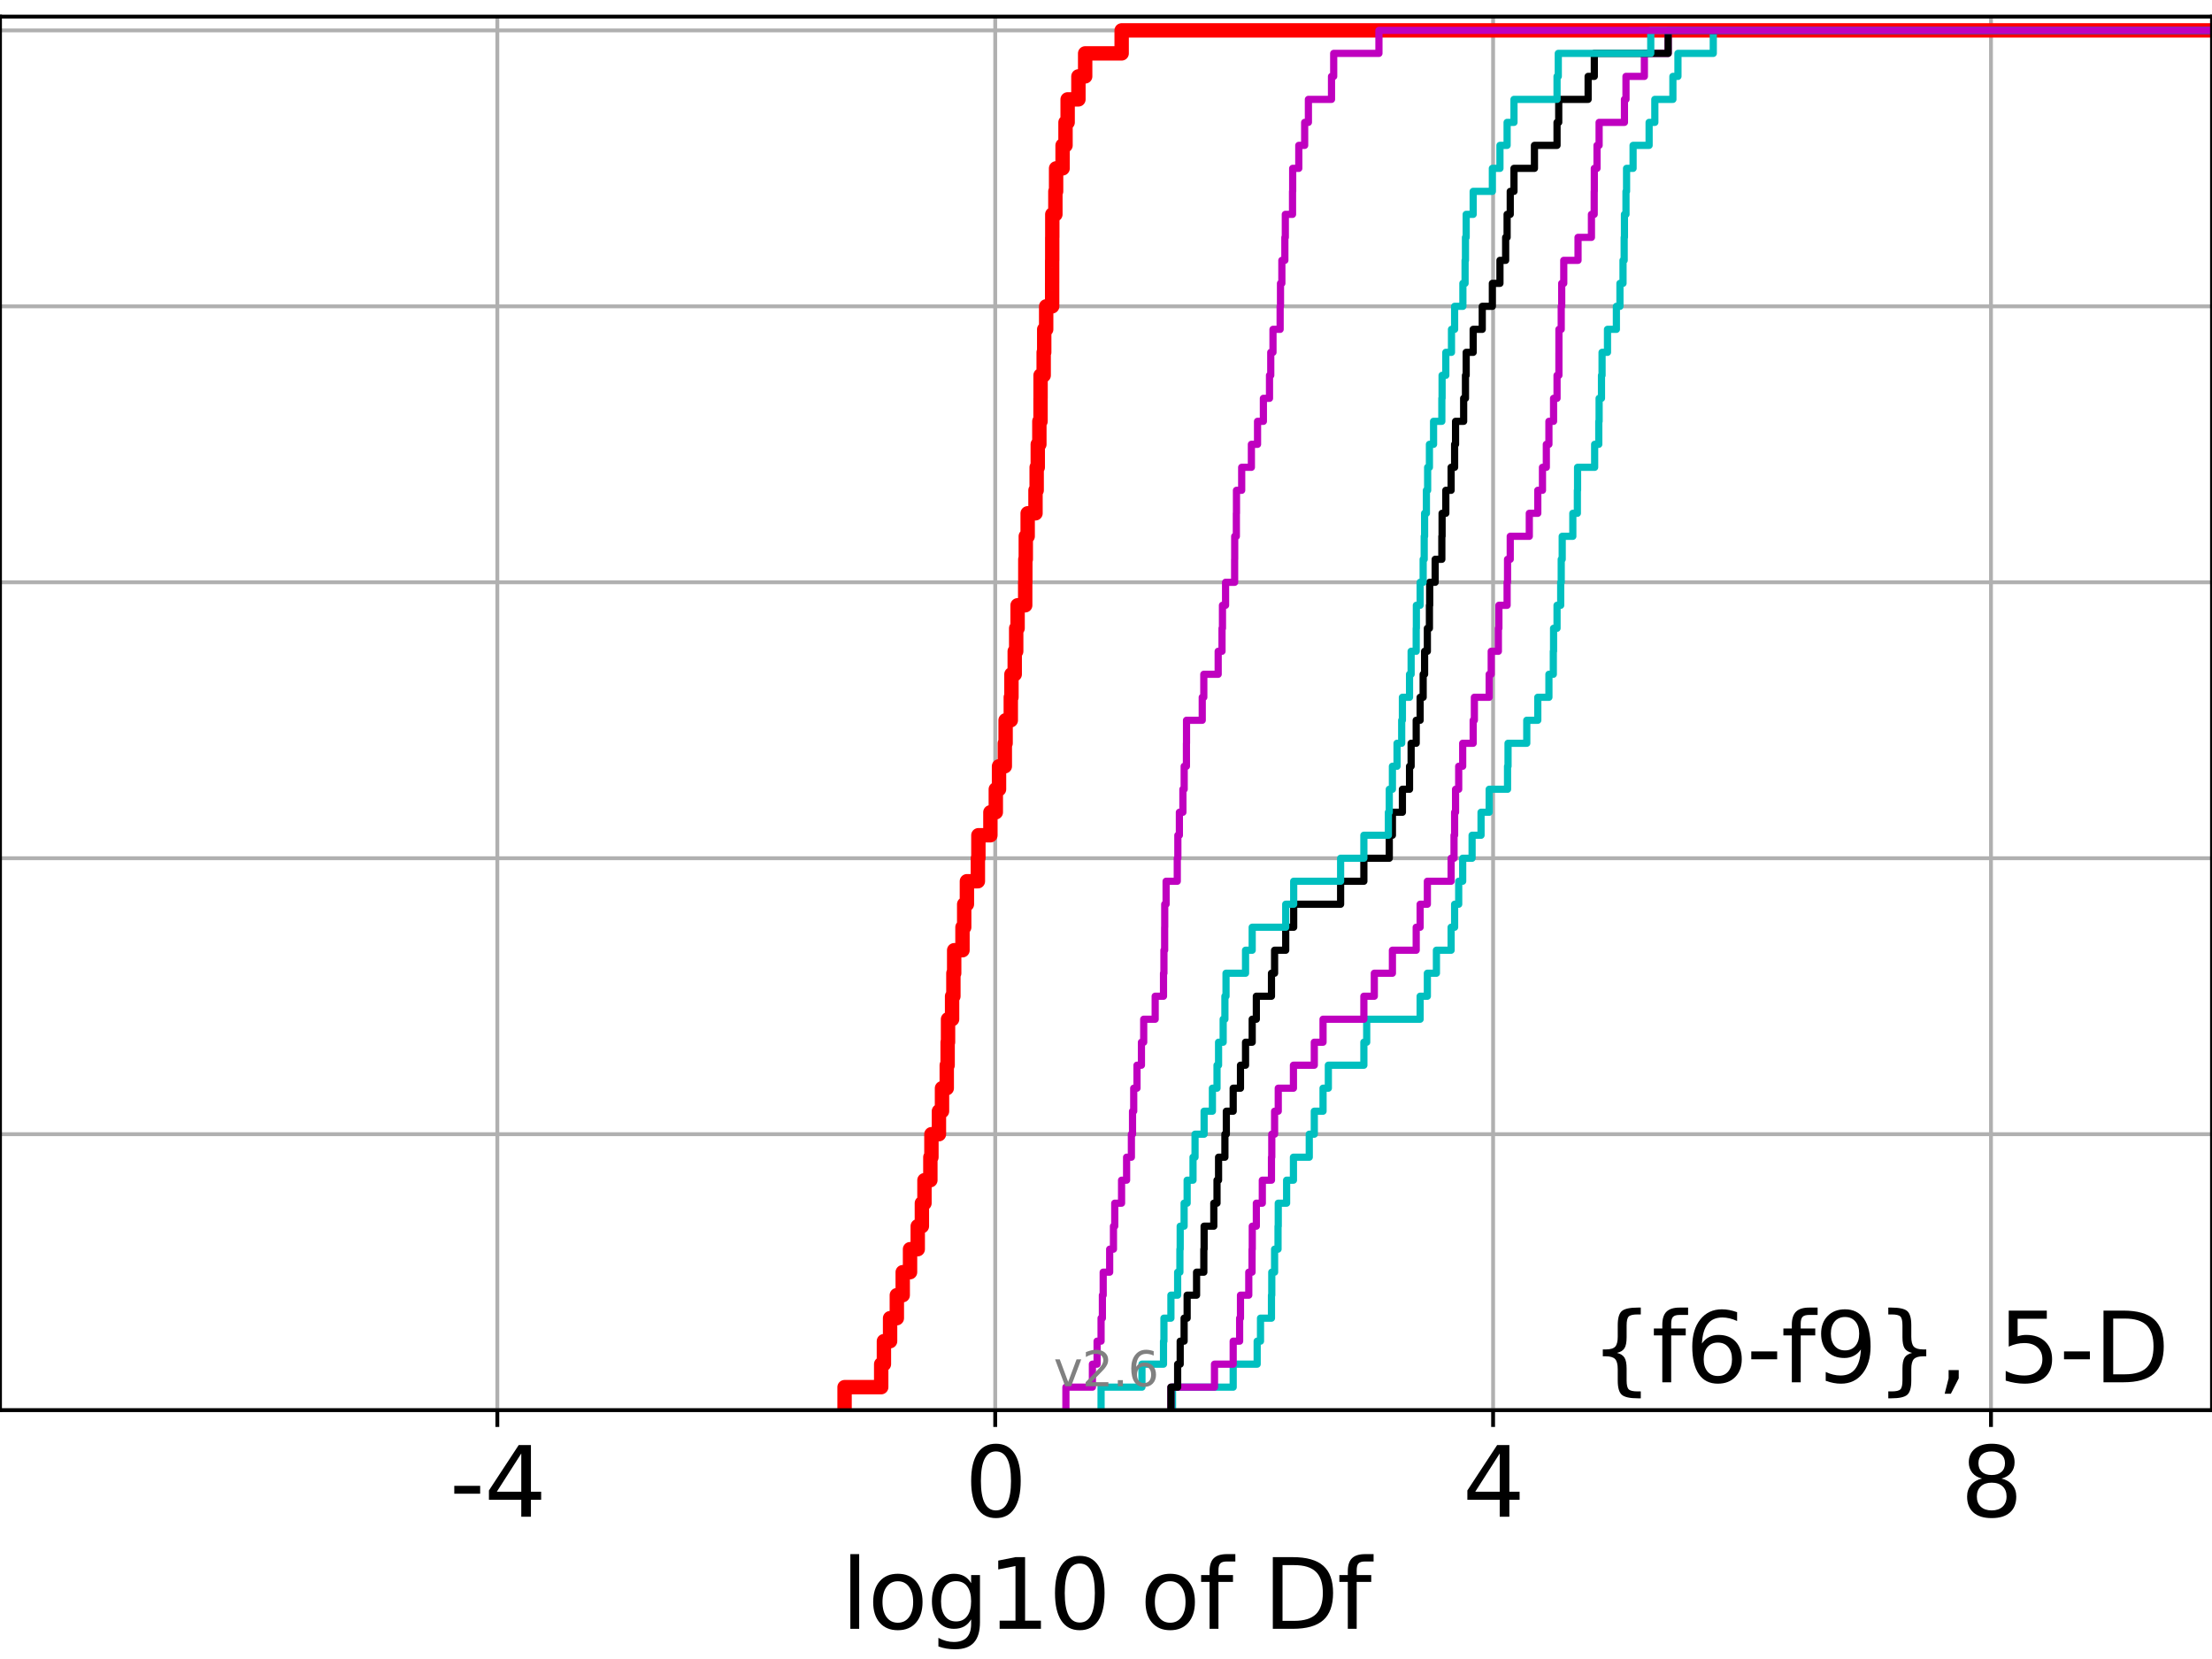 <?xml version="1.0" encoding="utf-8" standalone="no"?>
<!DOCTYPE svg PUBLIC "-//W3C//DTD SVG 1.1//EN"
  "http://www.w3.org/Graphics/SVG/1.1/DTD/svg11.dtd">
<svg height="345.6pt" version="1.1" viewBox="0 0 460.8 345.6" width="460.8pt" xmlns="http://www.w3.org/2000/svg" xmlns:xlink="http://www.w3.org/1999/xlink">
 <defs>
  <style type="text/css">*{stroke-linecap:butt;stroke-linejoin:round;}</style>
 </defs>
 <g id="figure_1">
  <g id="patch_1">
   <path d="M 0 345.6 
L 460.8 345.6 
L 460.8 0 
L 0 0 
z
" style="fill:#ffffff;"/>
  </g>
  <g id="axes_1">
   <g id="patch_2">
    <path d="M 0 293.76 
L 460.8 293.76 
L 460.8 3.456 
L 0 3.456 
z
" style="fill:#ffffff;"/>
   </g>
   <g id="matplotlib.axis_1">
    <g id="xtick_1">
     <g id="line2d_1">
      <path clip-path="url(#p308b73ae16)" d="M 103.605 293.76 
L 103.605 3.456 
" style="fill:none;stroke:#b0b0b0;stroke-linecap:square;stroke-width:0.8;"/>
     </g>
     <g id="line2d_2">
      <defs>
       <path d="M 0 0 
L 0 3.5 
" id="m2542be788d" style="stroke:#000000;stroke-width:0.8;"/>
      </defs>
      <g>
       <use style="stroke:#000000;stroke-width:0.8;" x="103.605" xlink:href="#m2542be788d" y="293.76"/>
      </g>
     </g>
     <g id="text_1">
      <!-- -4 -->
      <g transform="translate(93.635 315.957)scale(0.2 -0.2)">
       <defs>
        <path d="M 313 2009 
L 1997 2009 
L 1997 1497 
L 313 1497 
L 313 2009 
z
" id="DejaVuSans-2d" transform="scale(0.016)"/>
        <path d="M 2419 4116 
L 825 1625 
L 2419 1625 
L 2419 4116 
z
M 2253 4666 
L 3047 4666 
L 3047 1625 
L 3713 1625 
L 3713 1100 
L 3047 1100 
L 3047 0 
L 2419 0 
L 2419 1100 
L 313 1100 
L 313 1709 
L 2253 4666 
z
" id="DejaVuSans-34" transform="scale(0.016)"/>
       </defs>
       <use xlink:href="#DejaVuSans-2d"/>
       <use x="36.084" xlink:href="#DejaVuSans-34"/>
      </g>
     </g>
    </g>
    <g id="xtick_2">
     <g id="line2d_3">
      <path clip-path="url(#p308b73ae16)" d="M 207.323 293.76 
L 207.323 3.456 
" style="fill:none;stroke:#b0b0b0;stroke-linecap:square;stroke-width:0.8;"/>
     </g>
     <g id="line2d_4">
      <g>
       <use style="stroke:#000000;stroke-width:0.8;" x="207.323" xlink:href="#m2542be788d" y="293.76"/>
      </g>
     </g>
     <g id="text_2">
      <!-- 0 -->
      <g transform="translate(200.96 315.957)scale(0.2 -0.2)">
       <defs>
        <path d="M 2034 4250 
Q 1547 4250 1301 3770 
Q 1056 3291 1056 2328 
Q 1056 1369 1301 889 
Q 1547 409 2034 409 
Q 2525 409 2770 889 
Q 3016 1369 3016 2328 
Q 3016 3291 2770 3770 
Q 2525 4250 2034 4250 
z
M 2034 4750 
Q 2819 4750 3233 4129 
Q 3647 3509 3647 2328 
Q 3647 1150 3233 529 
Q 2819 -91 2034 -91 
Q 1250 -91 836 529 
Q 422 1150 422 2328 
Q 422 3509 836 4129 
Q 1250 4750 2034 4750 
z
" id="DejaVuSans-30" transform="scale(0.016)"/>
       </defs>
       <use xlink:href="#DejaVuSans-30"/>
      </g>
     </g>
    </g>
    <g id="xtick_3">
     <g id="line2d_5">
      <path clip-path="url(#p308b73ae16)" d="M 311.04 293.76 
L 311.04 3.456 
" style="fill:none;stroke:#b0b0b0;stroke-linecap:square;stroke-width:0.8;"/>
     </g>
     <g id="line2d_6">
      <g>
       <use style="stroke:#000000;stroke-width:0.8;" x="311.04" xlink:href="#m2542be788d" y="293.76"/>
      </g>
     </g>
     <g id="text_3">
      <!-- 4 -->
      <g transform="translate(304.678 315.957)scale(0.2 -0.2)">
       <use xlink:href="#DejaVuSans-34"/>
      </g>
     </g>
    </g>
    <g id="xtick_4">
     <g id="line2d_7">
      <path clip-path="url(#p308b73ae16)" d="M 414.758 293.76 
L 414.758 3.456 
" style="fill:none;stroke:#b0b0b0;stroke-linecap:square;stroke-width:0.8;"/>
     </g>
     <g id="line2d_8">
      <g>
       <use style="stroke:#000000;stroke-width:0.8;" x="414.758" xlink:href="#m2542be788d" y="293.76"/>
      </g>
     </g>
     <g id="text_4">
      <!-- 8 -->
      <g transform="translate(408.395 315.957)scale(0.2 -0.2)">
       <defs>
        <path d="M 2034 2216 
Q 1584 2216 1326 1975 
Q 1069 1734 1069 1313 
Q 1069 891 1326 650 
Q 1584 409 2034 409 
Q 2484 409 2743 651 
Q 3003 894 3003 1313 
Q 3003 1734 2745 1975 
Q 2488 2216 2034 2216 
z
M 1403 2484 
Q 997 2584 770 2862 
Q 544 3141 544 3541 
Q 544 4100 942 4425 
Q 1341 4750 2034 4750 
Q 2731 4750 3128 4425 
Q 3525 4100 3525 3541 
Q 3525 3141 3298 2862 
Q 3072 2584 2669 2484 
Q 3125 2378 3379 2068 
Q 3634 1759 3634 1313 
Q 3634 634 3220 271 
Q 2806 -91 2034 -91 
Q 1263 -91 848 271 
Q 434 634 434 1313 
Q 434 1759 690 2068 
Q 947 2378 1403 2484 
z
M 1172 3481 
Q 1172 3119 1398 2916 
Q 1625 2713 2034 2713 
Q 2441 2713 2670 2916 
Q 2900 3119 2900 3481 
Q 2900 3844 2670 4047 
Q 2441 4250 2034 4250 
Q 1625 4250 1398 4047 
Q 1172 3844 1172 3481 
z
" id="DejaVuSans-38" transform="scale(0.016)"/>
       </defs>
       <use xlink:href="#DejaVuSans-38"/>
      </g>
     </g>
    </g>
    <g id="text_5">
     <!-- log10 of Df -->
     <g transform="translate(175.214 339.313)scale(0.2 -0.2)">
      <defs>
       <path d="M 603 4863 
L 1178 4863 
L 1178 0 
L 603 0 
L 603 4863 
z
" id="DejaVuSans-6c" transform="scale(0.016)"/>
       <path d="M 1959 3097 
Q 1497 3097 1228 2736 
Q 959 2375 959 1747 
Q 959 1119 1226 758 
Q 1494 397 1959 397 
Q 2419 397 2687 759 
Q 2956 1122 2956 1747 
Q 2956 2369 2687 2733 
Q 2419 3097 1959 3097 
z
M 1959 3584 
Q 2709 3584 3137 3096 
Q 3566 2609 3566 1747 
Q 3566 888 3137 398 
Q 2709 -91 1959 -91 
Q 1206 -91 779 398 
Q 353 888 353 1747 
Q 353 2609 779 3096 
Q 1206 3584 1959 3584 
z
" id="DejaVuSans-6f" transform="scale(0.016)"/>
       <path d="M 2906 1791 
Q 2906 2416 2648 2759 
Q 2391 3103 1925 3103 
Q 1463 3103 1205 2759 
Q 947 2416 947 1791 
Q 947 1169 1205 825 
Q 1463 481 1925 481 
Q 2391 481 2648 825 
Q 2906 1169 2906 1791 
z
M 3481 434 
Q 3481 -459 3084 -895 
Q 2688 -1331 1869 -1331 
Q 1566 -1331 1297 -1286 
Q 1028 -1241 775 -1147 
L 775 -588 
Q 1028 -725 1275 -790 
Q 1522 -856 1778 -856 
Q 2344 -856 2625 -561 
Q 2906 -266 2906 331 
L 2906 616 
Q 2728 306 2450 153 
Q 2172 0 1784 0 
Q 1141 0 747 490 
Q 353 981 353 1791 
Q 353 2603 747 3093 
Q 1141 3584 1784 3584 
Q 2172 3584 2450 3431 
Q 2728 3278 2906 2969 
L 2906 3500 
L 3481 3500 
L 3481 434 
z
" id="DejaVuSans-67" transform="scale(0.016)"/>
       <path d="M 794 531 
L 1825 531 
L 1825 4091 
L 703 3866 
L 703 4441 
L 1819 4666 
L 2450 4666 
L 2450 531 
L 3481 531 
L 3481 0 
L 794 0 
L 794 531 
z
" id="DejaVuSans-31" transform="scale(0.016)"/>
       <path id="DejaVuSans-20" transform="scale(0.016)"/>
       <path d="M 2375 4863 
L 2375 4384 
L 1825 4384 
Q 1516 4384 1395 4259 
Q 1275 4134 1275 3809 
L 1275 3500 
L 2222 3500 
L 2222 3053 
L 1275 3053 
L 1275 0 
L 697 0 
L 697 3053 
L 147 3053 
L 147 3500 
L 697 3500 
L 697 3744 
Q 697 4328 969 4595 
Q 1241 4863 1831 4863 
L 2375 4863 
z
" id="DejaVuSans-66" transform="scale(0.016)"/>
       <path d="M 1259 4147 
L 1259 519 
L 2022 519 
Q 2988 519 3436 956 
Q 3884 1394 3884 2338 
Q 3884 3275 3436 3711 
Q 2988 4147 2022 4147 
L 1259 4147 
z
M 628 4666 
L 1925 4666 
Q 3281 4666 3915 4102 
Q 4550 3538 4550 2338 
Q 4550 1131 3912 565 
Q 3275 0 1925 0 
L 628 0 
L 628 4666 
z
" id="DejaVuSans-44" transform="scale(0.016)"/>
      </defs>
      <use xlink:href="#DejaVuSans-6c"/>
      <use x="27.783" xlink:href="#DejaVuSans-6f"/>
      <use x="88.965" xlink:href="#DejaVuSans-67"/>
      <use x="152.441" xlink:href="#DejaVuSans-31"/>
      <use x="216.064" xlink:href="#DejaVuSans-30"/>
      <use x="279.688" xlink:href="#DejaVuSans-20"/>
      <use x="311.475" xlink:href="#DejaVuSans-6f"/>
      <use x="372.656" xlink:href="#DejaVuSans-66"/>
      <use x="407.861" xlink:href="#DejaVuSans-20"/>
      <use x="439.648" xlink:href="#DejaVuSans-44"/>
      <use x="516.65" xlink:href="#DejaVuSans-66"/>
     </g>
    </g>
   </g>
   <g id="matplotlib.axis_2">
    <g id="ytick_1">
     <g id="line2d_9">
      <path clip-path="url(#p308b73ae16)" d="M 0 293.76 
L 460.8 293.76 
" style="fill:none;stroke:#b0b0b0;stroke-linecap:square;stroke-width:0.8;"/>
     </g>
     <g id="line2d_10">
      <defs>
       <path d="M 0 0 
L -3.5 0 
" id="mfc549a48af" style="stroke:#000000;stroke-width:0.8;"/>
      </defs>
      <g>
       <use style="stroke:#000000;stroke-width:0.8;" x="0" xlink:href="#mfc549a48af" y="293.76"/>
      </g>
     </g>
    </g>
    <g id="ytick_2">
     <g id="line2d_11">
      <path clip-path="url(#p308b73ae16)" d="M 0 236.274 
L 460.8 236.274 
" style="fill:none;stroke:#b0b0b0;stroke-linecap:square;stroke-width:0.8;"/>
     </g>
     <g id="line2d_12">
      <g>
       <use style="stroke:#000000;stroke-width:0.8;" x="0" xlink:href="#mfc549a48af" y="236.274"/>
      </g>
     </g>
    </g>
    <g id="ytick_3">
     <g id="line2d_13">
      <path clip-path="url(#p308b73ae16)" d="M 0 178.788 
L 460.8 178.788 
" style="fill:none;stroke:#b0b0b0;stroke-linecap:square;stroke-width:0.8;"/>
     </g>
     <g id="line2d_14">
      <g>
       <use style="stroke:#000000;stroke-width:0.8;" x="0" xlink:href="#mfc549a48af" y="178.788"/>
      </g>
     </g>
    </g>
    <g id="ytick_4">
     <g id="line2d_15">
      <path clip-path="url(#p308b73ae16)" d="M 0 121.302 
L 460.8 121.302 
" style="fill:none;stroke:#b0b0b0;stroke-linecap:square;stroke-width:0.8;"/>
     </g>
     <g id="line2d_16">
      <g>
       <use style="stroke:#000000;stroke-width:0.8;" x="0" xlink:href="#mfc549a48af" y="121.302"/>
      </g>
     </g>
    </g>
    <g id="ytick_5">
     <g id="line2d_17">
      <path clip-path="url(#p308b73ae16)" d="M 0 63.816 
L 460.8 63.816 
" style="fill:none;stroke:#b0b0b0;stroke-linecap:square;stroke-width:0.8;"/>
     </g>
     <g id="line2d_18">
      <g>
       <use style="stroke:#000000;stroke-width:0.8;" x="0" xlink:href="#mfc549a48af" y="63.816"/>
      </g>
     </g>
    </g>
    <g id="ytick_6">
     <g id="line2d_19">
      <path clip-path="url(#p308b73ae16)" d="M 0 6.33 
L 460.8 6.33 
" style="fill:none;stroke:#b0b0b0;stroke-linecap:square;stroke-width:0.8;"/>
     </g>
     <g id="line2d_20">
      <g>
       <use style="stroke:#000000;stroke-width:0.8;" x="0" xlink:href="#mfc549a48af" y="6.33"/>
      </g>
     </g>
    </g>
   </g>
   <g id="line2d_21">
    <path clip-path="url(#p308b73ae16)" d="M 175.939 293.76 
L 175.939 288.97 
L 183.569 288.97 
L 183.569 284.179 
L 184.136 284.179 
L 184.136 279.389 
L 185.421 279.389 
L 185.421 274.598 
L 186.827 274.598 
L 186.827 269.808 
L 188.053 269.808 
L 188.053 265.017 
L 189.577 265.017 
L 189.577 260.227 
L 191.182 260.227 
L 191.182 255.436 
L 192.044 255.436 
L 192.044 250.646 
L 192.583 250.646 
L 192.583 245.855 
L 193.812 245.855 
L 193.812 241.065 
L 194.032 241.065 
L 194.032 236.274 
L 195.597 236.274 
L 195.597 231.484 
L 196.236 231.484 
L 196.236 226.693 
L 197.225 226.693 
L 197.225 221.903 
L 197.409 221.903 
L 197.409 217.112 
L 197.493 217.112 
L 197.493 212.322 
L 198.337 212.322 
L 198.337 207.531 
L 198.608 207.531 
L 198.608 202.741 
L 198.773 202.741 
L 198.773 197.95 
L 200.503 197.95 
L 200.503 193.16 
L 200.86 193.16 
L 200.86 188.369 
L 201.424 188.369 
L 201.424 183.579 
L 203.711 183.579 
L 203.711 178.788 
L 203.817 178.788 
L 203.817 173.998 
L 206.318 173.998 
L 206.318 169.207 
L 207.445 169.207 
L 207.445 164.417 
L 208.114 164.417 
L 208.114 159.626 
L 209.322 159.626 
L 209.322 154.836 
L 209.486 154.836 
L 209.486 150.045 
L 210.567 150.045 
L 210.567 145.255 
L 210.703 145.255 
L 210.703 140.464 
L 211.385 140.464 
L 211.385 135.674 
L 211.692 135.674 
L 211.692 130.883 
L 211.983 130.883 
L 211.983 126.093 
L 213.567 126.093 
L 213.567 121.302 
L 213.594 121.302 
L 213.594 116.512 
L 213.69 116.512 
L 213.69 111.721 
L 214.082 111.721 
L 214.082 106.931 
L 215.712 106.931 
L 215.712 102.14 
L 215.956 102.14 
L 215.956 97.35 
L 216.185 97.35 
L 216.185 92.559 
L 216.518 92.559 
L 216.518 87.769 
L 216.762 87.769 
L 216.762 82.978 
L 216.769 82.978 
L 216.769 78.188 
L 217.417 78.188 
L 217.417 73.397 
L 217.529 73.397 
L 217.529 68.607 
L 217.936 68.607 
L 217.936 63.816 
L 219.181 63.816 
L 219.181 59.026 
L 219.184 59.026 
L 219.184 54.235 
L 219.199 54.235 
L 219.199 49.445 
L 219.213 49.445 
L 219.213 44.654 
L 219.854 44.654 
L 219.854 39.864 
L 220.003 39.864 
L 220.003 35.073 
L 221.356 35.073 
L 221.356 30.283 
L 221.966 30.283 
L 221.966 25.492 
L 222.408 25.492 
L 222.408 20.702 
L 224.654 20.702 
L 224.654 15.911 
L 226.06 15.911 
L 226.06 11.121 
L 233.66 11.121 
L 233.66 6.33 
L 233.66 6.33 
L 233.66 6.33 
L 460.8 6.33 
" style="fill:none;stroke:#ff0000;stroke-linecap:square;stroke-width:3;"/>
   </g>
   <g id="line2d_22">
    <path clip-path="url(#p308b73ae16)" d="M 244.255 293.76 
L 244.255 288.97 
L 256.896 288.97 
L 256.896 284.179 
L 261.892 284.179 
L 261.892 279.389 
L 262.586 279.389 
L 262.586 274.598 
L 264.871 274.598 
L 264.871 269.808 
L 264.935 269.808 
L 264.935 265.017 
L 265.52 265.017 
L 265.52 260.227 
L 266.237 260.227 
L 266.237 255.436 
L 266.285 255.436 
L 266.285 250.646 
L 268.026 250.646 
L 268.026 245.855 
L 269.447 245.855 
L 269.447 241.065 
L 272.744 241.065 
L 272.744 236.274 
L 273.793 236.274 
L 273.793 231.484 
L 275.614 231.484 
L 275.614 226.693 
L 276.72 226.693 
L 276.72 221.903 
L 284.119 221.903 
L 284.119 217.112 
L 284.709 217.112 
L 284.709 212.322 
L 295.84 212.322 
L 295.84 207.531 
L 297.346 207.531 
L 297.346 202.741 
L 299.234 202.741 
L 299.234 197.95 
L 302.295 197.95 
L 302.295 193.16 
L 303.023 193.16 
L 303.023 188.369 
L 303.874 188.369 
L 303.874 183.579 
L 304.705 183.579 
L 304.705 178.788 
L 306.663 178.788 
L 306.663 173.998 
L 308.529 173.998 
L 308.529 169.207 
L 310.225 169.207 
L 310.225 164.417 
L 314.049 164.417 
L 314.049 159.626 
L 314.151 159.626 
L 314.151 154.836 
L 318.054 154.836 
L 318.054 150.045 
L 320.348 150.045 
L 320.348 145.255 
L 322.667 145.255 
L 322.667 140.464 
L 323.584 140.464 
L 323.584 135.674 
L 323.635 135.674 
L 323.635 130.883 
L 324.359 130.883 
L 324.359 126.093 
L 325.123 126.093 
L 325.123 121.302 
L 325.232 121.302 
L 325.232 116.512 
L 325.436 116.512 
L 325.436 111.721 
L 327.646 111.721 
L 327.646 106.931 
L 328.594 106.931 
L 328.594 102.14 
L 328.637 102.14 
L 328.637 97.35 
L 332.194 97.35 
L 332.194 92.559 
L 333.056 92.559 
L 333.056 87.769 
L 333.125 87.769 
L 333.125 82.978 
L 333.619 82.978 
L 333.619 78.188 
L 333.739 78.188 
L 333.739 73.397 
L 334.87 73.397 
L 334.87 68.607 
L 336.723 68.607 
L 336.723 63.816 
L 337.464 63.816 
L 337.464 59.026 
L 338.104 59.026 
L 338.104 54.235 
L 338.345 54.235 
L 338.345 49.445 
L 338.402 49.445 
L 338.402 44.654 
L 338.722 44.654 
L 338.722 39.864 
L 338.842 39.864 
L 338.842 35.073 
L 340.2 35.073 
L 340.2 30.283 
L 343.54 30.283 
L 343.54 25.492 
L 344.73 25.492 
L 344.73 20.702 
L 348.494 20.702 
L 348.494 15.911 
L 349.546 15.911 
L 349.546 11.121 
L 356.907 11.121 
L 356.907 6.33 
L 356.907 6.33 
L 356.907 6.33 
L 460.8 6.33 
" style="fill:none;stroke:#00bfbf;stroke-linecap:square;stroke-width:1.5;"/>
   </g>
   <g id="line2d_23">
    <path clip-path="url(#p308b73ae16)" d="M 243.924 293.76 
L 243.924 288.97 
L 253 288.97 
L 253 284.179 
L 256.896 284.179 
L 256.896 279.389 
L 258.238 279.389 
L 258.238 274.598 
L 258.415 274.598 
L 258.415 269.808 
L 260.142 269.808 
L 260.142 265.017 
L 260.824 265.017 
L 260.824 260.227 
L 260.871 260.227 
L 260.871 255.436 
L 261.718 255.436 
L 261.718 250.646 
L 262.964 250.646 
L 262.964 245.855 
L 264.871 245.855 
L 264.871 241.065 
L 264.935 241.065 
L 264.935 236.274 
L 265.52 236.274 
L 265.52 231.484 
L 266.285 231.484 
L 266.285 226.693 
L 269.447 226.693 
L 269.447 221.903 
L 273.793 221.903 
L 273.793 217.112 
L 275.613 217.112 
L 275.613 212.322 
L 284.119 212.322 
L 284.119 207.531 
L 286.294 207.531 
L 286.294 202.741 
L 290.065 202.741 
L 290.065 197.95 
L 295.021 197.95 
L 295.021 193.16 
L 295.84 193.16 
L 295.84 188.369 
L 297.346 188.369 
L 297.346 183.579 
L 302.295 183.579 
L 302.295 178.788 
L 302.9 178.788 
L 302.9 173.998 
L 303.023 173.998 
L 303.023 169.207 
L 303.218 169.207 
L 303.218 164.417 
L 303.874 164.417 
L 303.874 159.626 
L 304.705 159.626 
L 304.705 154.836 
L 306.89 154.836 
L 306.89 150.045 
L 307.138 150.045 
L 307.138 145.255 
L 310.225 145.255 
L 310.225 140.464 
L 310.647 140.464 
L 310.647 135.674 
L 312.14 135.674 
L 312.14 130.883 
L 312.247 130.883 
L 312.247 126.093 
L 313.959 126.093 
L 313.959 121.302 
L 314.049 121.302 
L 314.049 116.512 
L 314.611 116.512 
L 314.611 111.721 
L 318.581 111.721 
L 318.581 106.931 
L 320.348 106.931 
L 320.348 102.14 
L 321.325 102.14 
L 321.325 97.35 
L 322.129 97.35 
L 322.129 92.559 
L 322.667 92.559 
L 322.667 87.769 
L 323.635 87.769 
L 323.635 82.978 
L 324.359 82.978 
L 324.359 78.188 
L 324.749 78.188 
L 324.749 73.397 
L 324.752 73.397 
L 324.752 68.607 
L 325.232 68.607 
L 325.232 63.816 
L 325.333 63.816 
L 325.333 59.026 
L 325.76 59.026 
L 325.76 54.235 
L 328.733 54.235 
L 328.733 49.445 
L 331.526 49.445 
L 331.526 44.654 
L 332.101 44.654 
L 332.101 39.864 
L 332.124 39.864 
L 332.124 35.073 
L 332.686 35.073 
L 332.686 30.283 
L 333.125 30.283 
L 333.125 25.492 
L 338.402 25.492 
L 338.402 20.702 
L 338.722 20.702 
L 338.722 15.911 
L 342.553 15.911 
L 342.553 11.121 
L 347.51 11.121 
L 347.51 6.33 
L 347.51 6.33 
L 347.51 6.33 
L 460.8 6.33 
" style="fill:none;stroke:#bf00bf;stroke-linecap:square;stroke-width:1.5;"/>
   </g>
   <g id="line2d_24">
    <path clip-path="url(#p308b73ae16)" d="M 243.924 293.76 
L 243.924 288.97 
L 245.326 288.97 
L 245.326 284.179 
L 245.856 284.179 
L 245.856 279.389 
L 246.673 279.389 
L 246.673 274.598 
L 247.304 274.598 
L 247.304 269.808 
L 249.268 269.808 
L 249.268 265.017 
L 250.778 265.017 
L 250.778 260.227 
L 250.838 260.227 
L 250.838 255.436 
L 252.856 255.436 
L 252.856 250.646 
L 253.527 250.646 
L 253.527 245.855 
L 253.849 245.855 
L 253.849 241.065 
L 255.17 241.065 
L 255.17 236.274 
L 255.467 236.274 
L 255.467 231.484 
L 256.896 231.484 
L 256.896 226.693 
L 258.415 226.693 
L 258.415 221.903 
L 259.469 221.903 
L 259.469 217.112 
L 260.855 217.112 
L 260.855 212.322 
L 261.718 212.322 
L 261.718 207.531 
L 264.871 207.531 
L 264.871 202.741 
L 265.52 202.741 
L 265.52 197.95 
L 267.838 197.95 
L 267.838 193.16 
L 269.499 193.16 
L 269.499 188.369 
L 279.274 188.369 
L 279.274 183.579 
L 284.119 183.579 
L 284.119 178.788 
L 289.412 178.788 
L 289.412 173.998 
L 290.065 173.998 
L 290.065 169.207 
L 292.146 169.207 
L 292.146 164.417 
L 293.631 164.417 
L 293.631 159.626 
L 293.963 159.626 
L 293.963 154.836 
L 295.021 154.836 
L 295.021 150.045 
L 295.84 150.045 
L 295.84 145.255 
L 296.47 145.255 
L 296.47 140.464 
L 296.77 140.464 
L 296.77 135.674 
L 297.346 135.674 
L 297.346 130.883 
L 297.775 130.883 
L 297.775 126.093 
L 297.831 126.093 
L 297.831 121.302 
L 298.971 121.302 
L 298.971 116.512 
L 300.36 116.512 
L 300.36 111.721 
L 300.412 111.721 
L 300.412 106.931 
L 301.191 106.931 
L 301.191 102.14 
L 302.295 102.14 
L 302.295 97.35 
L 303.023 97.35 
L 303.023 92.559 
L 303.218 92.559 
L 303.218 87.769 
L 304.905 87.769 
L 304.905 82.978 
L 305.284 82.978 
L 305.284 78.188 
L 305.432 78.188 
L 305.432 73.397 
L 306.89 73.397 
L 306.89 68.607 
L 308.78 68.607 
L 308.78 63.816 
L 310.886 63.816 
L 310.886 59.026 
L 312.467 59.026 
L 312.467 54.235 
L 313.654 54.235 
L 313.654 49.445 
L 313.959 49.445 
L 313.959 44.654 
L 314.611 44.654 
L 314.611 39.864 
L 315.391 39.864 
L 315.391 35.073 
L 319.653 35.073 
L 319.653 30.283 
L 324.359 30.283 
L 324.359 25.492 
L 324.711 25.492 
L 324.711 20.702 
L 330.834 20.702 
L 330.834 15.911 
L 332.124 15.911 
L 332.124 11.121 
L 347.51 11.121 
L 347.51 6.33 
L 347.51 6.33 
L 347.51 6.33 
L 460.8 6.33 
" style="fill:none;stroke:#000000;stroke-linecap:square;stroke-width:1.5;"/>
   </g>
   <g id="line2d_25">
    <path clip-path="url(#p308b73ae16)" d="M 229.374 293.76 
L 229.374 288.97 
L 237.889 288.97 
L 237.889 284.179 
L 242.38 284.179 
L 242.38 279.389 
L 242.469 279.389 
L 242.469 274.598 
L 243.924 274.598 
L 243.924 269.808 
L 245.326 269.808 
L 245.326 265.017 
L 245.794 265.017 
L 245.794 260.227 
L 245.856 260.227 
L 245.856 255.436 
L 246.673 255.436 
L 246.673 250.646 
L 247.304 250.646 
L 247.304 245.855 
L 248.527 245.855 
L 248.527 241.065 
L 248.948 241.065 
L 248.948 236.274 
L 250.838 236.274 
L 250.838 231.484 
L 252.566 231.484 
L 252.566 226.693 
L 253.527 226.693 
L 253.527 221.903 
L 253.849 221.903 
L 253.849 217.112 
L 254.808 217.112 
L 254.808 212.322 
L 255.17 212.322 
L 255.17 207.531 
L 255.402 207.531 
L 255.402 202.741 
L 259.469 202.741 
L 259.469 197.95 
L 260.855 197.95 
L 260.855 193.16 
L 267.838 193.16 
L 267.838 188.369 
L 269.499 188.369 
L 269.499 183.579 
L 279.274 183.579 
L 279.274 178.788 
L 284.119 178.788 
L 284.119 173.998 
L 289.228 173.998 
L 289.228 169.207 
L 289.412 169.207 
L 289.412 164.417 
L 290.065 164.417 
L 290.065 159.626 
L 291.029 159.626 
L 291.029 154.836 
L 291.998 154.836 
L 291.998 150.045 
L 292.146 150.045 
L 292.146 145.255 
L 293.631 145.255 
L 293.631 140.464 
L 293.963 140.464 
L 293.963 135.674 
L 295.021 135.674 
L 295.021 130.883 
L 295.056 130.883 
L 295.056 126.093 
L 295.84 126.093 
L 295.84 121.302 
L 296.47 121.302 
L 296.47 116.512 
L 296.688 116.512 
L 296.688 111.721 
L 296.77 111.721 
L 296.77 106.931 
L 297.145 106.931 
L 297.145 102.14 
L 297.404 102.14 
L 297.404 97.35 
L 297.775 97.35 
L 297.775 92.559 
L 298.637 92.559 
L 298.637 87.769 
L 300.36 87.769 
L 300.36 82.978 
L 300.412 82.978 
L 300.412 78.188 
L 301.191 78.188 
L 301.191 73.397 
L 302.371 73.397 
L 302.371 68.607 
L 303.023 68.607 
L 303.023 63.816 
L 304.745 63.816 
L 304.745 59.026 
L 305.203 59.026 
L 305.203 54.235 
L 305.284 54.235 
L 305.284 49.445 
L 305.432 49.445 
L 305.432 44.654 
L 306.89 44.654 
L 306.89 39.864 
L 310.886 39.864 
L 310.886 35.073 
L 312.467 35.073 
L 312.467 30.283 
L 313.959 30.283 
L 313.959 25.492 
L 315.391 25.492 
L 315.391 20.702 
L 324.359 20.702 
L 324.359 15.911 
L 324.62 15.911 
L 324.62 11.121 
L 343.883 11.121 
L 343.883 6.33 
L 343.883 6.33 
L 343.883 6.33 
L 460.8 6.33 
" style="fill:none;stroke:#00bfbf;stroke-linecap:square;stroke-width:1.5;"/>
   </g>
   <g id="line2d_26">
    <path clip-path="url(#p308b73ae16)" d="M 222.047 293.76 
L 222.047 288.97 
L 227.568 288.97 
L 227.568 284.179 
L 228.544 284.179 
L 228.544 279.389 
L 229.374 279.389 
L 229.374 274.598 
L 229.648 274.598 
L 229.648 269.808 
L 229.814 269.808 
L 229.814 265.017 
L 231.163 265.017 
L 231.163 260.227 
L 231.955 260.227 
L 231.955 255.436 
L 232.223 255.436 
L 232.223 250.646 
L 233.643 250.646 
L 233.643 245.855 
L 234.691 245.855 
L 234.691 241.065 
L 235.689 241.065 
L 235.689 236.274 
L 235.926 236.274 
L 235.926 231.484 
L 236.174 231.484 
L 236.174 226.693 
L 236.857 226.693 
L 236.857 221.903 
L 237.782 221.903 
L 237.782 217.112 
L 238.255 217.112 
L 238.255 212.322 
L 240.645 212.322 
L 240.645 207.531 
L 242.38 207.531 
L 242.38 202.741 
L 242.469 202.741 
L 242.469 197.95 
L 242.617 197.95 
L 242.617 193.16 
L 242.634 193.16 
L 242.634 188.369 
L 242.919 188.369 
L 242.919 183.579 
L 245.248 183.579 
L 245.248 178.788 
L 245.368 178.788 
L 245.368 173.998 
L 245.686 173.998 
L 245.686 169.207 
L 246.419 169.207 
L 246.419 164.417 
L 246.687 164.417 
L 246.687 159.626 
L 247.156 159.626 
L 247.156 154.836 
L 247.174 154.836 
L 247.174 150.045 
L 250.449 150.045 
L 250.449 145.255 
L 250.774 145.255 
L 250.774 140.464 
L 253.769 140.464 
L 253.769 135.674 
L 254.569 135.674 
L 254.569 130.883 
L 254.661 130.883 
L 254.661 126.093 
L 255.309 126.093 
L 255.309 121.302 
L 257.197 121.302 
L 257.197 116.512 
L 257.212 116.512 
L 257.212 111.721 
L 257.555 111.721 
L 257.555 106.931 
L 257.579 106.931 
L 257.579 102.14 
L 258.666 102.14 
L 258.666 97.35 
L 260.687 97.35 
L 260.687 92.559 
L 261.969 92.559 
L 261.969 87.769 
L 263.187 87.769 
L 263.187 82.978 
L 264.46 82.978 
L 264.46 78.188 
L 264.722 78.188 
L 264.722 73.397 
L 265.186 73.397 
L 265.186 68.607 
L 266.676 68.607 
L 266.676 63.816 
L 266.75 63.816 
L 266.75 59.026 
L 267.034 59.026 
L 267.034 54.235 
L 267.661 54.235 
L 267.661 49.445 
L 267.756 49.445 
L 267.756 44.654 
L 269.257 44.654 
L 269.257 39.864 
L 269.289 39.864 
L 269.289 35.073 
L 270.562 35.073 
L 270.562 30.283 
L 271.785 30.283 
L 271.785 25.492 
L 272.565 25.492 
L 272.565 20.702 
L 277.378 20.702 
L 277.378 15.911 
L 277.833 15.911 
L 277.833 11.121 
L 287.258 11.121 
L 287.258 6.33 
L 287.258 6.33 
L 287.258 6.33 
L 460.8 6.33 
" style="fill:none;stroke:#bf00bf;stroke-linecap:square;stroke-width:1.5;"/>
   </g>
   <g id="patch_3">
    <path d="M 0 293.76 
L 0 3.456 
" style="fill:none;stroke:#000000;stroke-linecap:square;stroke-linejoin:miter;stroke-width:0.8;"/>
   </g>
   <g id="patch_4">
    <path d="M 460.8 293.76 
L 460.8 3.456 
" style="fill:none;stroke:#000000;stroke-linecap:square;stroke-linejoin:miter;stroke-width:0.8;"/>
   </g>
   <g id="patch_5">
    <path d="M 0 293.76 
L 460.8 293.76 
" style="fill:none;stroke:#000000;stroke-linecap:square;stroke-linejoin:miter;stroke-width:0.8;"/>
   </g>
   <g id="patch_6">
    <path d="M 0 3.456 
L 460.8 3.456 
" style="fill:none;stroke:#000000;stroke-linecap:square;stroke-linejoin:miter;stroke-width:0.8;"/>
   </g>
   <g id="text_6">
    <!-- {f6-f9}, 5-D -->
    <g transform="translate(331.334 287.954)scale(0.2 -0.2)">
     <defs>
      <path d="M 3272 -594 
L 3272 -1044 
L 3078 -1044 
Q 2300 -1044 2036 -812 
Q 1772 -581 1772 109 
L 1772 856 
Q 1772 1328 1603 1509 
Q 1434 1691 991 1691 
L 800 1691 
L 800 2138 
L 991 2138 
Q 1438 2138 1605 2317 
Q 1772 2497 1772 2963 
L 1772 3713 
Q 1772 4403 2036 4633 
Q 2300 4863 3078 4863 
L 3272 4863 
L 3272 4416 
L 3059 4416 
Q 2619 4416 2484 4278 
Q 2350 4141 2350 3700 
L 2350 2925 
Q 2350 2434 2208 2212 
Q 2066 1991 1722 1913 
Q 2069 1828 2209 1606 
Q 2350 1384 2350 897 
L 2350 122 
Q 2350 -319 2484 -456 
Q 2619 -594 3059 -594 
L 3272 -594 
z
" id="DejaVuSans-7b" transform="scale(0.016)"/>
      <path d="M 2113 2584 
Q 1688 2584 1439 2293 
Q 1191 2003 1191 1497 
Q 1191 994 1439 701 
Q 1688 409 2113 409 
Q 2538 409 2786 701 
Q 3034 994 3034 1497 
Q 3034 2003 2786 2293 
Q 2538 2584 2113 2584 
z
M 3366 4563 
L 3366 3988 
Q 3128 4100 2886 4159 
Q 2644 4219 2406 4219 
Q 1781 4219 1451 3797 
Q 1122 3375 1075 2522 
Q 1259 2794 1537 2939 
Q 1816 3084 2150 3084 
Q 2853 3084 3261 2657 
Q 3669 2231 3669 1497 
Q 3669 778 3244 343 
Q 2819 -91 2113 -91 
Q 1303 -91 875 529 
Q 447 1150 447 2328 
Q 447 3434 972 4092 
Q 1497 4750 2381 4750 
Q 2619 4750 2861 4703 
Q 3103 4656 3366 4563 
z
" id="DejaVuSans-36" transform="scale(0.016)"/>
      <path d="M 703 97 
L 703 672 
Q 941 559 1184 500 
Q 1428 441 1663 441 
Q 2288 441 2617 861 
Q 2947 1281 2994 2138 
Q 2813 1869 2534 1725 
Q 2256 1581 1919 1581 
Q 1219 1581 811 2004 
Q 403 2428 403 3163 
Q 403 3881 828 4315 
Q 1253 4750 1959 4750 
Q 2769 4750 3195 4129 
Q 3622 3509 3622 2328 
Q 3622 1225 3098 567 
Q 2575 -91 1691 -91 
Q 1453 -91 1209 -44 
Q 966 3 703 97 
z
M 1959 2075 
Q 2384 2075 2632 2365 
Q 2881 2656 2881 3163 
Q 2881 3666 2632 3958 
Q 2384 4250 1959 4250 
Q 1534 4250 1286 3958 
Q 1038 3666 1038 3163 
Q 1038 2656 1286 2365 
Q 1534 2075 1959 2075 
z
" id="DejaVuSans-39" transform="scale(0.016)"/>
      <path d="M 800 -594 
L 1019 -594 
Q 1456 -594 1589 -459 
Q 1722 -325 1722 122 
L 1722 897 
Q 1722 1384 1862 1606 
Q 2003 1828 2350 1913 
Q 2003 1991 1862 2212 
Q 1722 2434 1722 2925 
L 1722 3700 
Q 1722 4144 1589 4280 
Q 1456 4416 1019 4416 
L 800 4416 
L 800 4863 
L 997 4863 
Q 1775 4863 2036 4633 
Q 2297 4403 2297 3713 
L 2297 2963 
Q 2297 2497 2465 2317 
Q 2634 2138 3078 2138 
L 3272 2138 
L 3272 1691 
L 3078 1691 
Q 2634 1691 2465 1509 
Q 2297 1328 2297 856 
L 2297 109 
Q 2297 -581 2036 -812 
Q 1775 -1044 997 -1044 
L 800 -1044 
L 800 -594 
z
" id="DejaVuSans-7d" transform="scale(0.016)"/>
      <path d="M 750 794 
L 1409 794 
L 1409 256 
L 897 -744 
L 494 -744 
L 750 256 
L 750 794 
z
" id="DejaVuSans-2c" transform="scale(0.016)"/>
      <path d="M 691 4666 
L 3169 4666 
L 3169 4134 
L 1269 4134 
L 1269 2991 
Q 1406 3038 1543 3061 
Q 1681 3084 1819 3084 
Q 2600 3084 3056 2656 
Q 3513 2228 3513 1497 
Q 3513 744 3044 326 
Q 2575 -91 1722 -91 
Q 1428 -91 1123 -41 
Q 819 9 494 109 
L 494 744 
Q 775 591 1075 516 
Q 1375 441 1709 441 
Q 2250 441 2565 725 
Q 2881 1009 2881 1497 
Q 2881 1984 2565 2268 
Q 2250 2553 1709 2553 
Q 1456 2553 1204 2497 
Q 953 2441 691 2322 
L 691 4666 
z
" id="DejaVuSans-35" transform="scale(0.016)"/>
     </defs>
     <use xlink:href="#DejaVuSans-7b"/>
     <use x="63.623" xlink:href="#DejaVuSans-66"/>
     <use x="98.828" xlink:href="#DejaVuSans-36"/>
     <use x="162.451" xlink:href="#DejaVuSans-2d"/>
     <use x="198.535" xlink:href="#DejaVuSans-66"/>
     <use x="233.74" xlink:href="#DejaVuSans-39"/>
     <use x="297.363" xlink:href="#DejaVuSans-7d"/>
     <use x="360.986" xlink:href="#DejaVuSans-2c"/>
     <use x="392.773" xlink:href="#DejaVuSans-20"/>
     <use x="424.561" xlink:href="#DejaVuSans-35"/>
     <use x="488.184" xlink:href="#DejaVuSans-2d"/>
     <use x="524.268" xlink:href="#DejaVuSans-44"/>
    </g>
   </g>
   <g id="text_7">
    <!-- v2.6 -->
    <g style="fill:#808080;" transform="translate(219.489 288.777)scale(0.1 -0.1)">
     <defs>
      <path d="M 191 3500 
L 800 3500 
L 1894 563 
L 2988 3500 
L 3597 3500 
L 2284 0 
L 1503 0 
L 191 3500 
z
" id="DejaVuSans-76" transform="scale(0.016)"/>
      <path d="M 1228 531 
L 3431 531 
L 3431 0 
L 469 0 
L 469 531 
Q 828 903 1448 1529 
Q 2069 2156 2228 2338 
Q 2531 2678 2651 2914 
Q 2772 3150 2772 3378 
Q 2772 3750 2511 3984 
Q 2250 4219 1831 4219 
Q 1534 4219 1204 4116 
Q 875 4013 500 3803 
L 500 4441 
Q 881 4594 1212 4672 
Q 1544 4750 1819 4750 
Q 2544 4750 2975 4387 
Q 3406 4025 3406 3419 
Q 3406 3131 3298 2873 
Q 3191 2616 2906 2266 
Q 2828 2175 2409 1742 
Q 1991 1309 1228 531 
z
" id="DejaVuSans-32" transform="scale(0.016)"/>
      <path d="M 684 794 
L 1344 794 
L 1344 0 
L 684 0 
L 684 794 
z
" id="DejaVuSans-2e" transform="scale(0.016)"/>
     </defs>
     <use xlink:href="#DejaVuSans-76"/>
     <use x="59.18" xlink:href="#DejaVuSans-32"/>
     <use x="122.803" xlink:href="#DejaVuSans-2e"/>
     <use x="154.59" xlink:href="#DejaVuSans-36"/>
    </g>
   </g>
  </g>
 </g>
 <defs>
  <clipPath id="p308b73ae16">
   <rect height="290.304" width="460.8" x="0" y="3.456"/>
  </clipPath>
 </defs>
</svg>
